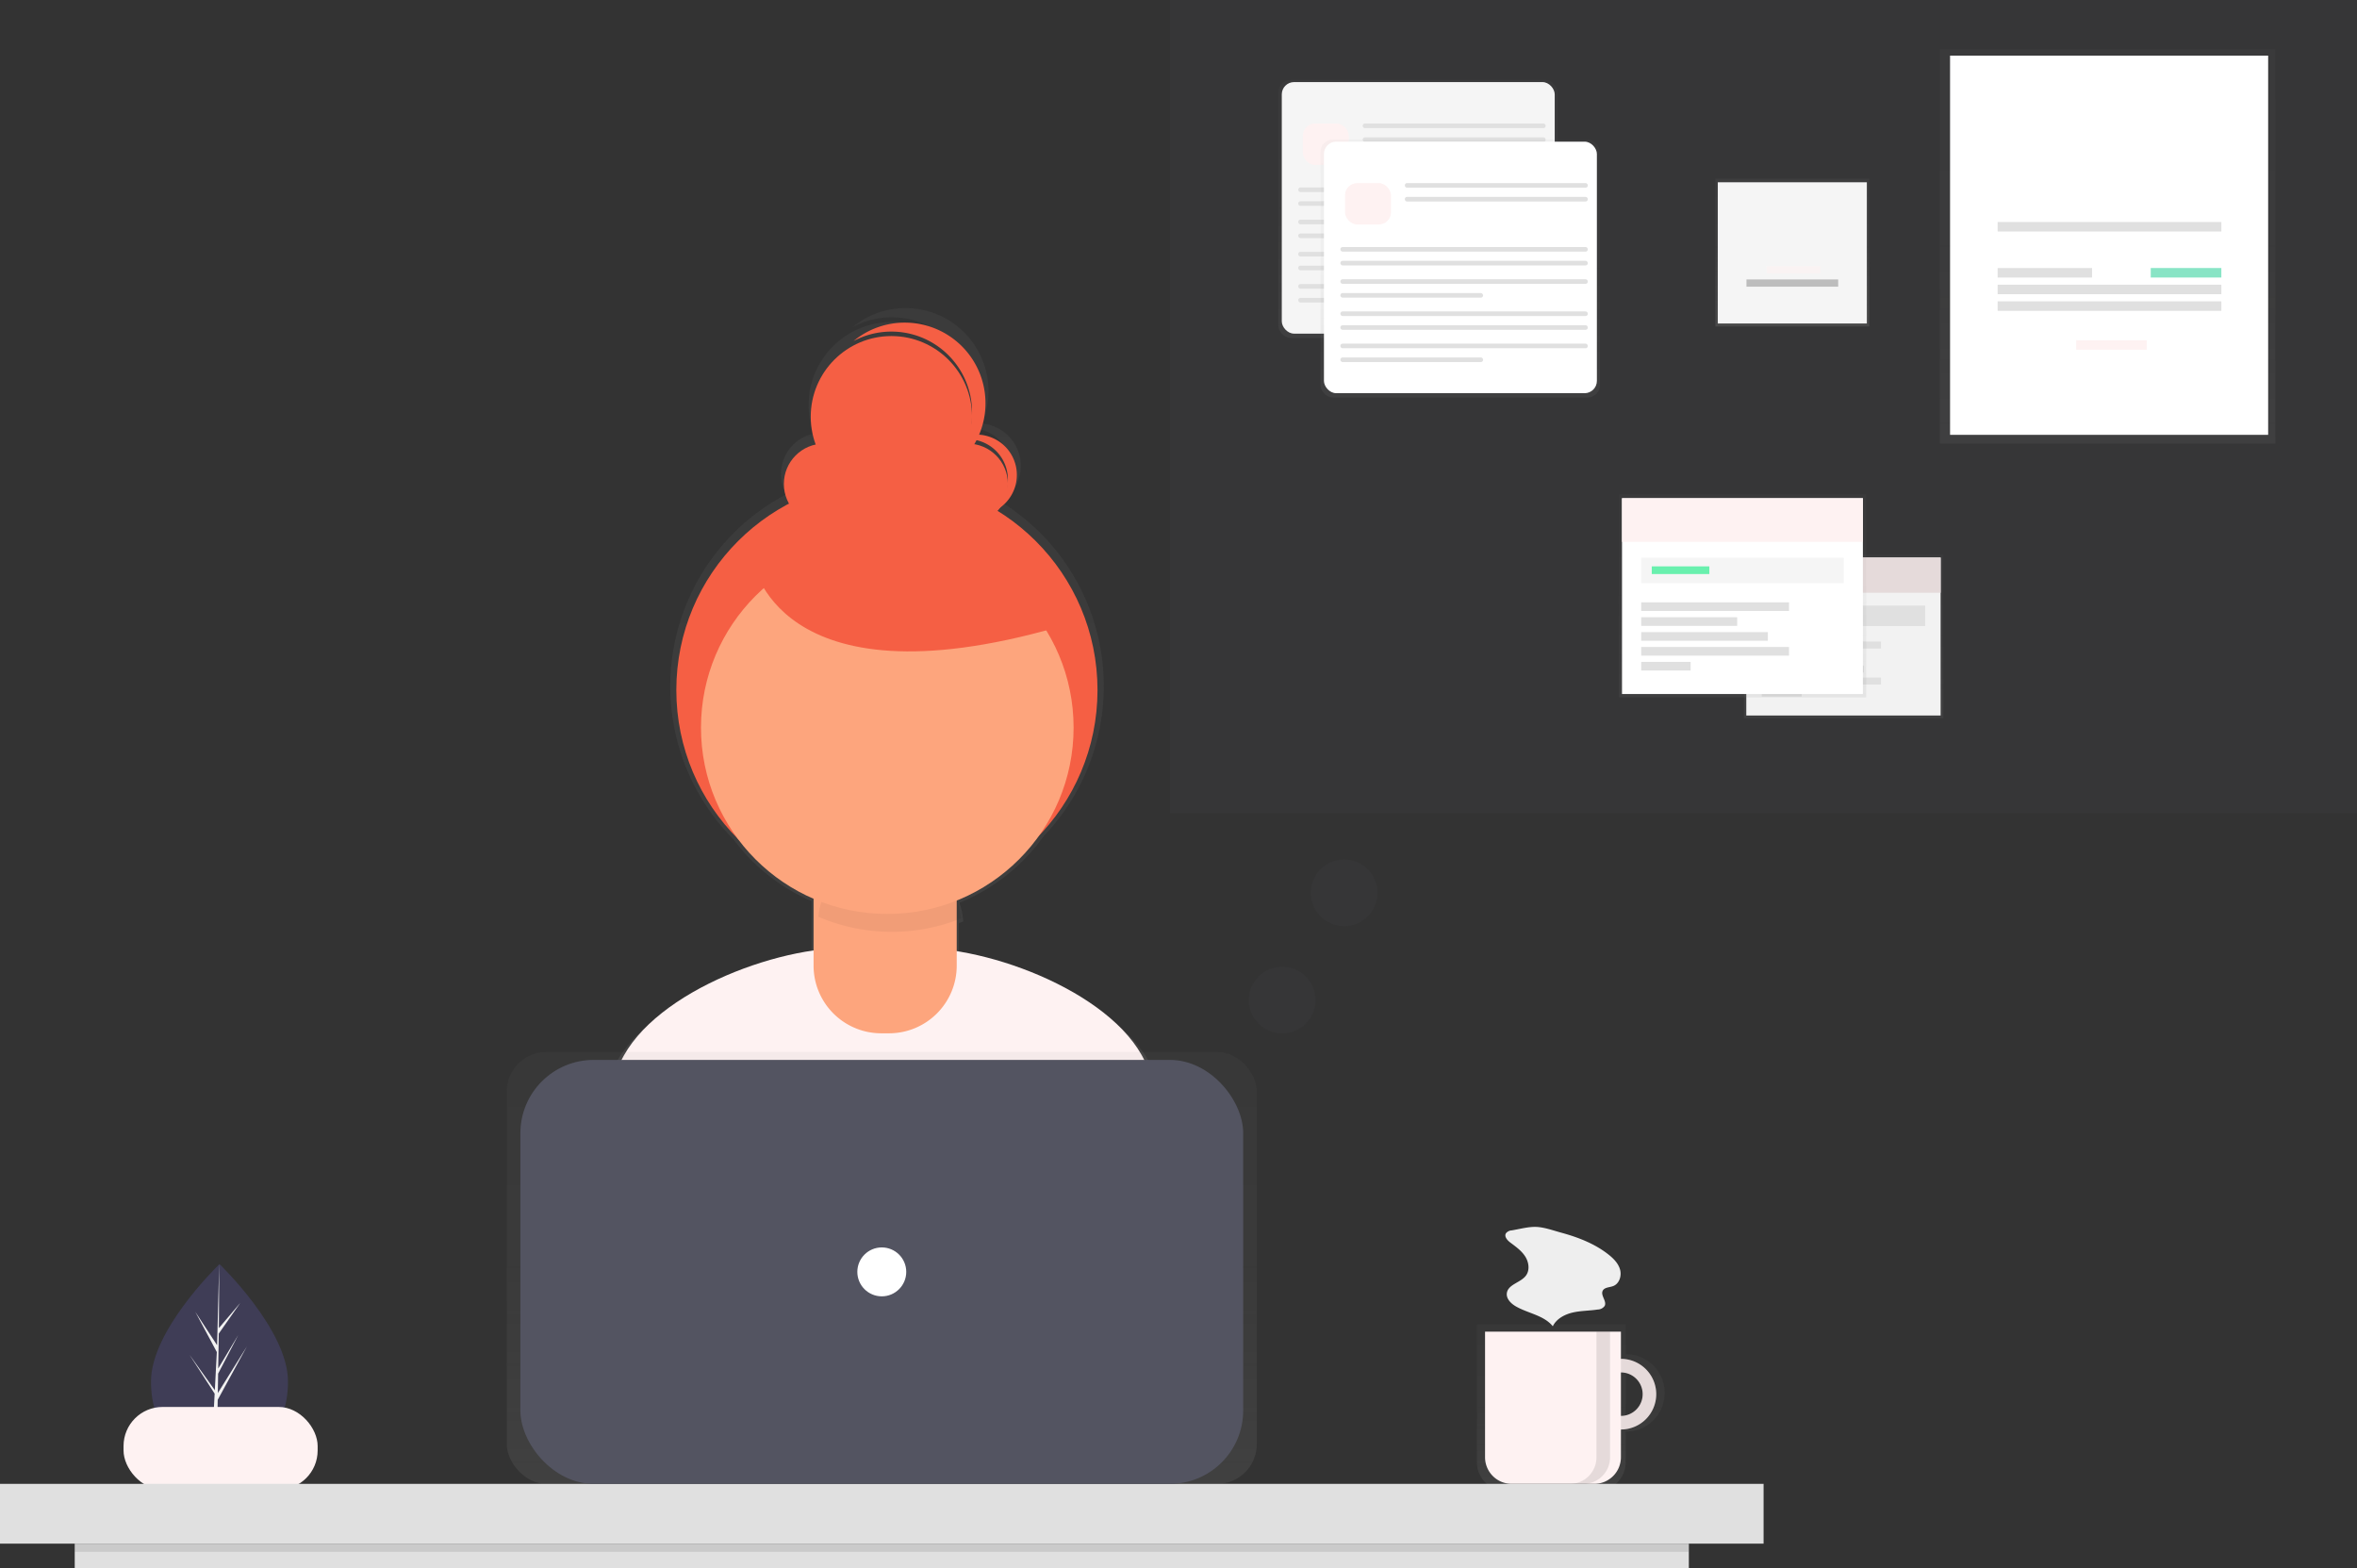 <svg id="e96d43fc-c2ba-4d44-92c2-c0adf9da4e64" data-name="Layer 1" xmlns="http://www.w3.org/2000/svg" xmlns:xlink="http://www.w3.org/1999/xlink" width="862.844" height="574" viewBox="0 0 862.844 574"><rect x="0" y="0" width="862.844" height="574" fill="#333333" stroke="none"/><defs><linearGradient id="bfa0f4d2-dcfa-4ef6-86fd-560f9baa573d" x1="491.814" y1="649.09" x2="491.814" y2="275.777" gradientUnits="userSpaceOnUse"><stop offset="0" stop-color="gray" stop-opacity="0.25"/><stop offset="0.535" stop-color="gray" stop-opacity="0.12"/><stop offset="1" stop-color="gray" stop-opacity="0.1"/></linearGradient><linearGradient id="a8a26417-897b-4824-ba24-124e6df23ee1" x1="743.556" y1="708.815" x2="743.556" y2="647.802" xlink:href="#bfa0f4d2-dcfa-4ef6-86fd-560f9baa573d"/><linearGradient id="ab5b96a4-0813-40c0-b204-ab4c684c1095" x1="322.803" y1="543.162" x2="322.803" y2="385.061" xlink:href="#bfa0f4d2-dcfa-4ef6-86fd-560f9baa573d"/><linearGradient id="abf8dd20-0cff-4ae4-8a34-4657bd98ff8c" x1="519.121" y1="123.678" x2="519.121" y2="29.316" xlink:href="#bfa0f4d2-dcfa-4ef6-86fd-560f9baa573d"/><linearGradient id="be1ebc98-5a27-4b7e-a024-d61eab9032a4" x1="534.557" y1="145.484" x2="534.557" y2="51.121" xlink:href="#bfa0f4d2-dcfa-4ef6-86fd-560f9baa573d"/><linearGradient id="ef1bc669-8f5e-47d2-bcab-fb6965780cb0" x1="656.13" y1="119.518" x2="656.13" y2="65.397" xlink:href="#bfa0f4d2-dcfa-4ef6-86fd-560f9baa573d"/><linearGradient id="fdab1853-eb02-4945-888d-7e18210c292d" x1="771.514" y1="162.365" x2="771.514" y2="18.041" xlink:href="#bfa0f4d2-dcfa-4ef6-86fd-560f9baa573d"/><linearGradient id="abb561b1-6277-47b7-aebb-e0bd47f7b9cd" x1="674.919" y1="262.903" x2="674.919" y2="202.956" xlink:href="#bfa0f4d2-dcfa-4ef6-86fd-560f9baa573d"/><linearGradient id="bfa125eb-3859-436e-b673-157c8f5e610a" x1="637.959" y1="255.272" x2="637.959" y2="180.968" xlink:href="#bfa0f4d2-dcfa-4ef6-86fd-560f9baa573d"/></defs><title>Organizing projects</title><path d="M274,668.622c0,18.88-11.224,25.473-25.069,25.473-.322,0-.643-.003-.962-.012-.641-.014-1.277-.042-1.904-.087-12.496-.883-22.205-7.816-22.205-25.374,0-18.169,23.215-41.097,24.966-42.799l.003-.002c.066-.066.101-.099.101-.099S274,649.74,274,668.622Z" transform="translate(-168.578 -163)" fill="#3f3d56"/><path d="M248.016,691.207l9.17-12.812-9.193,14.218-.024,1.471c-.641-.014-1.277-.042-1.904-.087l.988-18.889-.007-.146.017-.028.092-1.784L237.94,658.895l9.243,12.916.023.378.747-14.272L240.064,643.189l7.985,12.221.777-29.587.003-.101v.099l-.129,23.332,7.853-9.25L248.668,651.162l-.207,12.779,7.334-12.263-7.365,14.145-.115,7.104,10.646-17.07L248.274,675.405Z" transform="translate(-168.578 -163)" fill="#f2f2f2"/><path d="M592.513,559.448c-6.698-24.313-43.889-42.233-72.908-46.858v-11.679q.805-.3,1.6-.617a25.804,25.804,0,0,0-1.394-6.844A70.433,70.433,0,0,0,550.67,469.043,79.358,79.358,0,0,0,535.001,346.702a15.57,15.57,0,0,0-6.962-28.683,30.391,30.391,0,0,0-47.312-35.306,30.382,30.382,0,0,1,44.653,26.83c0,.267-.016.53-.023.795a30.386,30.386,0,1,0-58.904,11.367,15.194,15.194,0,0,0-10.057,22.256,79.361,79.361,0,0,0-19.353,126.219,70.445,70.445,0,0,0,28.622,22.681v19.467c-29.326,4.19-67.946,22.442-74.694,47.355-5.881,21.71-12.158,45.552-15.281,59.55,26.771,18.811,82.945,29.856,118.149,29.856,33.448,0,88.118-9.969,114.101-27.098C605.125,606.611,598.65,581.722,592.513,559.448ZM538.886,334.869c0,.277-.011.551-.026.824a15.197,15.197,0,0,0-12.619-14.113q.441-.747.842-1.521A15.197,15.197,0,0,1,538.886,334.869Z" transform="translate(-168.578 -163)" fill="url(#bfa0f4d2-dcfa-4ef6-86fd-560f9baa573d)"/><path d="M493.781,643.773c32.495,0,85.608-9.685,110.851-26.326-2.734-14.943-9.025-39.123-14.987-60.762-7.592-27.559-55.511-46.665-84.097-46.665H478.002c-28.674,0-76.662,19.216-84.159,46.893-5.713,21.091-11.811,44.254-14.846,57.854C405.005,633.042,459.579,643.773,493.781,643.773Z" transform="translate(-168.578 -163)" fill="#fef2f2"/><circle cx="324.68" cy="252.595" r="77.092" fill="#f55f44"/><path d="M303.866,306.181h40.335a6.035,6.035,0,0,1,6.035,6.035v41.242a24.78,24.78,0,0,1-24.78,24.78H322.611a24.78,24.78,0,0,1-24.78-24.78V312.216A6.035,6.035,0,0,1,303.866,306.181Z" fill="#fda57d"/><path d="M495.032,504.097a67.981,67.981,0,0,0,25.336-4.882,25.109,25.109,0,0,0-25.045-23.484H493.175a25.122,25.122,0,0,0-25.014,22.86A67.968,67.968,0,0,0,495.032,504.097Z" transform="translate(-168.578 -163)" opacity="0.05"/><circle cx="324.817" cy="266.344" r="68.203" fill="#fda57d"/><circle cx="301.717" cy="177.143" r="14.762" fill="#f55f44"/><circle cx="354.205" cy="177.143" r="14.762" fill="#f55f44"/><circle cx="326.32" cy="152.539" r="29.525" fill="#f55f44"/><path d="M526.063,322.1a14.693,14.693,0,0,0-8.238,2.512,14.755,14.755,0,0,1,13.196,26.141,14.754,14.754,0,0,0-4.958-28.653Z" transform="translate(-168.578 -163)" fill="#f55f44"/><path d="M499.819,281.094a29.403,29.403,0,0,0-18.777,6.74,29.522,29.522,0,0,1,32.633,48.851,29.521,29.521,0,0,0-13.856-55.59Z" transform="translate(-168.578 -163)" fill="#f55f44"/><path d="M444.05,368.027s8.201,54.129,111.537,24.604L504.74,348.344Z" transform="translate(-168.578 -163)" fill="#f55f44"/><rect x="45.227" y="515.012" width="71.055" height="30.236" rx="14.297" fill="#fef2f2"/><g opacity="0.7"><path d="M763.711,658.697V647.802H709.236V698.192a10.623,10.623,0,0,0,10.623,10.623h33.23a10.623,10.623,0,0,0,10.623-10.623V687.025a14.164,14.164,0,1,0,0-28.327Zm0,22.88V664.145a8.716,8.716,0,0,1,0,17.432Z" transform="translate(-168.578 -163)" fill="url(#a8a26417-897b-4824-ba24-124e6df23ee1)"/></g><path d="M761.959,660.403a12.932,12.932,0,1,0,12.932,12.932A12.932,12.932,0,0,0,761.959,660.403Zm0,20.89a7.958,7.958,0,1,1,7.958-7.958A7.958,7.958,0,0,1,761.959,681.293Z" transform="translate(-168.578 -163)" fill="#fef2f2"/><path d="M761.959,660.403a12.932,12.932,0,1,0,12.932,12.932A12.932,12.932,0,0,0,761.959,660.403Zm0,20.89a7.958,7.958,0,1,1,7.958-7.958A7.958,7.958,0,0,1,761.959,681.293Z" transform="translate(-168.578 -163)" opacity="0.1"/><path d="M543.642,487.455h49.739a0,0,0,0,1,0,0v45.957a9.75,9.75,0,0,1-9.75,9.75H553.392a9.75,9.75,0,0,1-9.75-9.75V487.455A0,0,0,0,1,543.642,487.455Z" fill="#fef2f2"/><rect y="543.162" width="645.606" height="21.885" fill="#e0e0e0"/><g opacity="0.7"><rect x="185.525" y="385.061" width="274.557" height="158.101" rx="14.5" fill="url(#ab5b96a4-0813-40c0-b204-ab4c684c1095)"/></g><rect x="190.499" y="387.978" width="264.609" height="155.184" rx="26.835" fill="#535461"/><circle cx="322.803" cy="465.57" r="8.953" fill="#fff"/><rect x="27.356" y="565.047" width="590.894" height="8.953" fill="#e0e0e0"/><rect x="27.356" y="565.047" width="590.894" height="2.984" opacity="0.1"/><path d="M753.006,650.455v46.008a9.699,9.699,0,0,1-9.699,9.699h4.974a9.699,9.699,0,0,0,9.699-9.699V650.455Z" transform="translate(-168.578 -163)" opacity="0.1"/><path d="M722.035,613.373a2.904,2.904,0,0,0-2.196,1.115c-.652,1.183.53,2.516,1.609,3.329,1.993,1.501,4.094,2.976,5.449,5.072s1.78,5.02.299,7.029c-1.934,2.622-6.548,3.187-6.994,6.414-.287,2.072,1.505,3.84,3.32,4.88,4.48,2.566,10.256,3.251,13.501,7.267,1.342-2.761,4.345-4.356,7.338-5.038s6.103-.631,9.138-1.093a3.159,3.159,0,0,0,2.521-1.337c.848-1.722-1.569-3.786-.735-5.515.635-1.315,2.501-1.213,3.863-1.74,2.218-.858,3.133-3.713,2.504-6.007s-2.408-4.086-4.278-5.556c-5.04-3.961-11.101-6.29-17.231-7.965-2.851-.779-6.198-2.001-9.159-2.119C728.125,611.996,724.865,612.889,722.035,613.373Z" transform="translate(-168.578 -163)" fill="#eee"/><rect x="428.368" width="434.476" height="297.668" fill="#535461" opacity="0.1"/><g opacity="0.5"><rect x="467.983" y="29.316" width="102.276" height="94.362" rx="4.5" fill="url(#abf8dd20-0cff-4ae4-8a34-4657bd98ff8c)"/></g><rect x="469.232" y="30.047" width="99.917" height="92.074" rx="4.5" fill="#f5f5f5"/><rect x="476.932" y="45.213" width="16.85" height="15.165" rx="4.5" fill="#fef2f2"/><rect x="498.838" y="45.213" width="66.985" height="1.685" rx="0.797" fill="#e0e0e0"/><rect x="498.838" y="50.268" width="66.985" height="1.685" rx="0.797" fill="#e0e0e0"/><rect x="475.247" y="68.616" width="90.576" height="1.685" rx="0.797" fill="#e0e0e0"/><rect x="475.247" y="73.671" width="90.576" height="1.685" rx="0.797" fill="#e0e0e0"/><rect x="475.247" y="80.411" width="90.576" height="1.685" rx="0.797" fill="#e0e0e0"/><rect x="475.247" y="85.467" width="52.236" height="1.685" rx="0.797" fill="#e0e0e0"/><rect x="475.247" y="92.19" width="90.576" height="1.685" rx="0.797" fill="#e0e0e0"/><rect x="475.247" y="97.245" width="90.576" height="1.685" rx="0.797" fill="#e0e0e0"/><rect x="475.247" y="103.986" width="90.576" height="1.685" rx="0.797" fill="#e0e0e0"/><rect x="475.247" y="109.041" width="52.236" height="1.685" rx="0.797" fill="#e0e0e0"/><g opacity="0.5"><rect x="483.419" y="51.121" width="102.276" height="94.362" rx="4.5" fill="url(#be1ebc98-5a27-4b7e-a024-d61eab9032a4)"/></g><rect x="484.667" y="51.853" width="99.917" height="92.074" rx="4.5" fill="#fff"/><rect x="492.367" y="67.018" width="16.85" height="15.165" rx="4.5" fill="#fef2f2"/><rect x="514.273" y="67.018" width="66.985" height="1.685" rx="0.797" fill="#e0e0e0"/><rect x="514.273" y="72.073" width="66.985" height="1.685" rx="0.797" fill="#e0e0e0"/><rect x="490.682" y="90.422" width="90.576" height="1.685" rx="0.797" fill="#e0e0e0"/><rect x="490.682" y="95.477" width="90.576" height="1.685" rx="0.797" fill="#e0e0e0"/><rect x="490.682" y="102.217" width="90.576" height="1.685" rx="0.797" fill="#e0e0e0"/><rect x="490.682" y="107.272" width="52.236" height="1.685" rx="0.797" fill="#e0e0e0"/><rect x="490.682" y="113.996" width="90.576" height="1.685" rx="0.797" fill="#e0e0e0"/><rect x="490.682" y="119.051" width="90.576" height="1.685" rx="0.797" fill="#e0e0e0"/><rect x="490.682" y="125.791" width="90.576" height="1.685" rx="0.797" fill="#e0e0e0"/><rect x="490.682" y="130.846" width="52.236" height="1.685" rx="0.797" fill="#e0e0e0"/><rect x="627.965" y="65.397" width="56.331" height="54.122" fill="url(#ef1bc669-8f5e-47d2-bcab-fb6965780cb0)"/><rect x="628.848" y="66.722" width="54.563" height="51.692" fill="#f5f5f5"/><g opacity="0.6"><rect x="646.741" y="97.428" width="19.66" height="2.651" fill="#fef2f2"/></g><rect x="639.341" y="102.288" width="33.577" height="2.651" fill="#bdbdbd"/><g opacity="0.5"><rect x="710.096" y="18.041" width="122.835" height="144.324" fill="url(#fdab1853-eb02-4945-888d-7e18210c292d)"/></g><rect x="713.871" y="20.364" width="116.447" height="138.807" fill="#fff"/><rect x="731.295" y="81.264" width="81.89" height="3.485" fill="#e0e0e0"/><rect x="731.295" y="104.204" width="81.89" height="3.485" fill="#e0e0e0"/><rect x="731.295" y="110.303" width="81.89" height="3.485" fill="#e0e0e0"/><rect x="731.295" y="98.106" width="34.556" height="3.485" fill="#e0e0e0"/><rect x="787.34" y="98.106" width="25.845" height="3.485" fill="#3ad29f" opacity="0.6"/><rect x="760.043" y="124.532" width="25.845" height="3.485" fill="#fef2f2"/><g opacity="0.5"><rect x="638.426" y="202.956" width="72.986" height="59.948" fill="url(#abb561b1-6277-47b7-aebb-e0bd47f7b9cd)"/></g><rect x="639.277" y="204.089" width="71.144" height="57.822" fill="#f2f2f2"/><rect x="639.277" y="204.089" width="71.144" height="12.897" fill="#fef2f2"/><rect x="639.277" y="204.089" width="71.144" height="12.897" opacity="0.1"/><rect x="644.945" y="221.663" width="59.806" height="7.511" fill="#e0e0e0"/><rect x="644.945" y="234.843" width="43.65" height="2.551" fill="#e0e0e0"/><rect x="644.945" y="239.236" width="28.344" height="2.551" fill="#e0e0e0"/><rect x="644.945" y="243.629" width="37.414" height="2.551" fill="#e0e0e0"/><rect x="644.945" y="248.023" width="43.65" height="2.551" fill="#e0e0e0"/><rect x="644.945" y="252.416" width="14.597" height="2.551" fill="#e0e0e0"/><g opacity="0.5"><rect x="592.726" y="180.968" width="90.464" height="74.304" fill="url(#bfa125eb-3859-436e-b673-157c8f5e610a)"/></g><rect x="593.78" y="182.374" width="88.181" height="71.669" fill="#fff"/><rect x="593.78" y="182.374" width="88.181" height="15.985" fill="#fef2f2"/><rect x="600.807" y="204.155" width="74.128" height="9.31" fill="#f5f5f5"/><rect x="600.807" y="220.492" width="54.103" height="3.162" fill="#e0e0e0"/><rect x="600.807" y="225.937" width="35.132" height="3.162" fill="#e0e0e0"/><rect x="600.807" y="231.382" width="46.374" height="3.162" fill="#e0e0e0"/><rect x="600.807" y="236.828" width="54.103" height="3.162" fill="#e0e0e0"/><rect x="600.807" y="242.273" width="18.093" height="3.162" fill="#e0e0e0"/><rect x="604.671" y="207.317" width="21.079" height="2.811" fill="#69f0ae"/><circle cx="469.373" cy="366.072" r="12.214" fill="#535461" opacity="0.1"/><circle cx="492.057" cy="326.812" r="12.214" fill="#535461" opacity="0.1"/></svg>